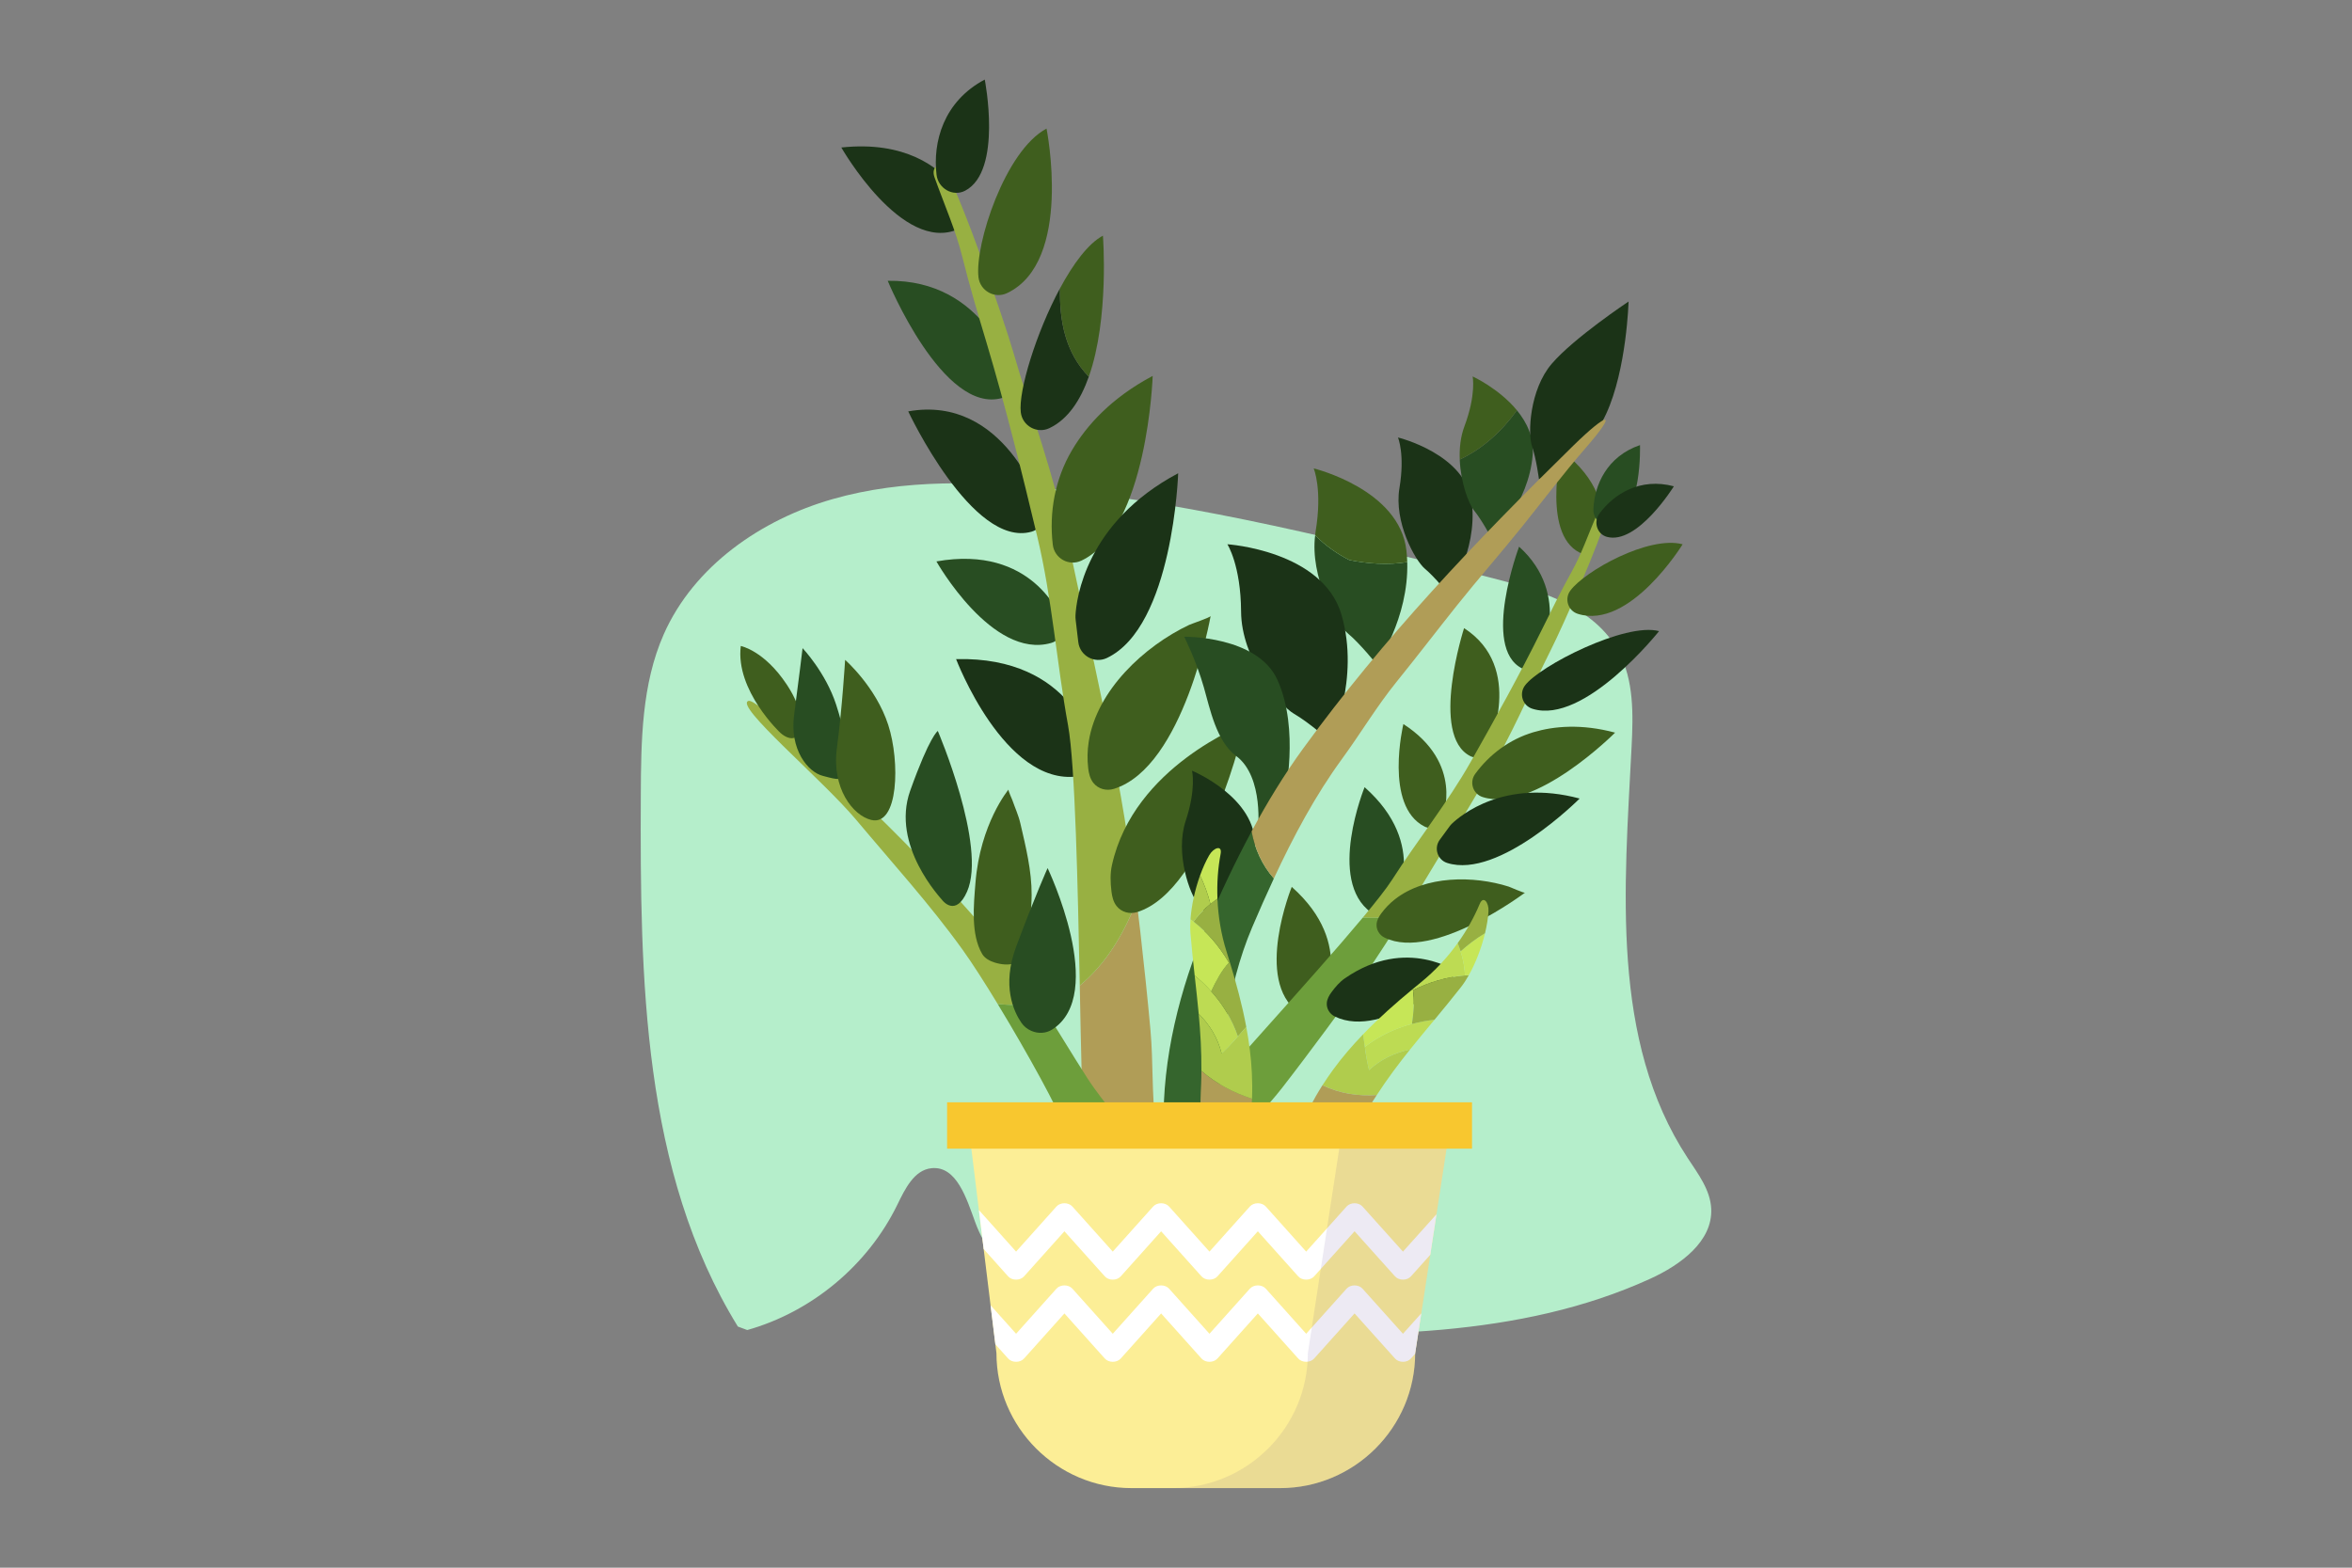 <?xml version="1.0" encoding="utf-8"?>
<!-- Generator: Adobe Illustrator 24.0.1, SVG Export Plug-In . SVG Version: 6.00 Build 0)  -->
<svg version="1.1" id="Layer_1" xmlns="http://www.w3.org/2000/svg" xmlns:xlink="http://www.w3.org/1999/xlink" x="0px" y="0px"
	 viewBox="0 0 1920 1280" style="enable-background:new 0 0 1920 1280;" xml:space="preserve">
<rect x="0" y="0" width="1920" height="1280" fill="#808080" stroke="none"/>
<style type="text/css">
	.st0{fill:#F0E1DE;}
	.st1{fill:#A0E0E4;}
	.st2{fill:#555555;}
	.st3{fill:#6E6C6A;}
	.st4{fill:#939393;}
	.st5{fill:#AEAEAE;}
	.st6{fill:#402A06;}
	.st7{fill:#B5EECB;}
	.st8{fill:#E5A000;}
	.st9{fill:#F8C72F;}
	.st10{fill:#A36D00;}
	.st11{fill:#11412B;}
	.st12{fill:#1B3317;}
	.st13{fill:#A66552;}
	.st14{fill:#006D3C;}
	.st15{fill:#6D9E3B;}
	.st16{fill:#254720;}
	.st17{fill:#5F8A34;}
	.st18{fill:#B0CC4D;}
	.st19{fill:#35652D;}
	.st20{fill:#C6E657;}
	.st21{fill:#5B4C34;}
	.st22{fill:#284D22;}
	.st23{fill:#438039;}
	.st24{fill:#AD7154;}
	.st25{fill:#CA8865;}
	.st26{fill:#FDBFAF;}
	.st27{fill:#1D7256;}
	.st28{fill:#55A261;}
	.st29{fill:#C8D4ED;}
	.st30{fill:#B2BDD3;}
	.st31{fill:#8E97A8;}
	.st32{fill:#FFE876;}
	.st33{fill:#17593A;}
	.st34{fill:#B9DBA5;}
	.st35{fill:#DFDACD;}
	.st36{fill:#6E6D6E;}
	.st37{fill:#475250;}
	.st38{fill:#DAE3E6;}
	.st39{fill:#274A21;}
	.st40{fill:#12210F;}
	.st41{fill:#305C29;}
	.st42{fill:#23421E;}
	.st43{fill:#3C7333;}
	.st44{fill:#00B7AF;}
	.st45{fill:#FCEE96;}
	.st46{fill:#877C1C;}
	.st47{fill:#B0A124;}
	.st48{fill:#DBC82D;}
	.st49{fill:#FEE835;}
	.st50{fill:#E88264;}
	.st51{fill:#FDD5C9;}
	.st52{fill:#F582A8;}
	.st53{fill:#3C8A59;}
	.st54{fill:#7EB6D7;}
	.st55{clip-path:url(#SVGID_2_);fill:#FFFFFF;}
	.st56{opacity:0.1;fill:#4F2882;}
	.st57{fill:#4D5264;}
	.st58{fill:#B16357;}
	.st59{fill:#DC8C7D;}
	.st60{opacity:0.3;fill:#683B27;}
	.st61{fill:#8E473E;}
	.st62{opacity:0.16;fill:#FFC6BD;}
	.st63{fill:#55AE71;}
	.st64{fill:#62BD71;}
	.st65{fill:#3F5E1E;}
	.st66{fill:#98B042;}
	.st67{fill:#B09D57;}
	.st68{fill:#BDDB53;}
	.st69{clip-path:url(#SVGID_4_);}
	.st70{fill:#FFFFFF;}
	.st71{opacity:0.5;fill:#005337;}
	.st72{opacity:0.2;fill:#005337;}
	.st73{fill:#FDA0A3;}
	.st74{fill:#0F7F3E;}
	.st75{fill:#9FD8AF;}
	.st76{fill:#F7C9B6;}
	.st77{clip-path:url(#SVGID_6_);}
	.st78{fill:#7B3C14;}
	.st79{fill:#6AC279;}
	.st80{fill:#9589A9;}
	.st81{fill:#FFD8C0;}
	.st82{opacity:0.12;fill:#00D865;}
	.st83{opacity:0.5;}
	.st84{fill:#2EA068;}
	.st85{opacity:0.15;fill:#00D865;}
	.st86{opacity:0.69;}
	.st87{opacity:0.09;fill:#00D865;}
	.st88{opacity:0.31;}
	.st89{opacity:0.14;fill:#00D865;}
	.st90{opacity:0.63;}
	.st91{opacity:0.39;fill:#FFCB95;}
	.st92{fill:#EAAF7B;}
	.st93{fill:#955B42;}
	.st94{fill:#FA8E67;}
	.st95{fill:#FFAB90;}
	.st96{opacity:0.19;fill:#592012;}
	.st97{fill:#98AA3C;}
	.st98{opacity:0.3;}
	.st99{fill:#F7FFAF;}
	.st100{fill:#C4D958;}
	.st101{opacity:0.53;}
	.st102{opacity:0.56;}
	.st103{opacity:0.33;}
	.st104{fill:#206148;}
	.st105{fill:#29693F;}
	.st106{fill:#2B6A40;}
	.st107{opacity:0.27;fill:#083726;}
	.st108{fill:#0E825C;}
	.st109{fill:#7EB370;}
	.st110{fill:#7AAF71;}
	.st111{fill:#549BAD;}
	.st112{fill:#2D931F;}
	.st113{fill:#78C150;}
	.st114{opacity:0.72;}
	.st115{opacity:0.18;fill:#023B05;}
	.st116{fill:#2F5928;}
	.st117{fill:#4D9442;}
	.st118{fill:#C64F1D;}
	.st119{fill:#DE3D33;}
	.st120{fill:#AF1E1B;}
	.st121{fill:#F7837C;}
	.st122{fill:#FF7169;}
	.st123{fill:#9CC164;}
	.st124{clip-path:url(#SVGID_8_);}
	.st125{clip-path:url(#SVGID_10_);}
	.st126{fill:#004B32;}
	.st127{clip-path:url(#SVGID_12_);}
	.st128{clip-path:url(#SVGID_14_);}
	.st129{clip-path:url(#SVGID_16_);}
	.st130{fill:#137A3C;}
	.st131{clip-path:url(#SVGID_18_);}
	.st132{clip-path:url(#SVGID_20_);}
	.st133{clip-path:url(#SVGID_22_);}
	.st134{fill:#DB5720;}
	.st135{fill:#EBFBFF;}
	.st136{clip-path:url(#SVGID_24_);fill:none;stroke:#DB5720;stroke-width:8;stroke-miterlimit:10;}
	.st137{fill:#FEA959;}
	.st138{fill:#427D38;}
	.st139{fill:#0C4E31;}
	.st140{fill:#E5C661;}
	.st141{opacity:0.6;}
	.st142{fill:#6BA488;}
	.st143{fill:#0E5F3E;}
	.st144{opacity:0.4;fill:#00321A;}
	.st145{fill:#FBE27E;}
	.st146{fill:#37785C;}
	.st147{fill:#A3D9D3;}
	.st148{fill:#FCC0C5;}
	.st149{clip-path:url(#SVGID_26_);}
</style>
<g>
	<g>
		<path class="st7" d="M602.33,1083.11c-78.12-126.82-79.85-284.6-79.22-433.54c0.19-44.7,0.68-90.88,18.76-131.76
			c24.58-55.56,79.34-93.57,137.74-110.28c58.4-16.71,120.5-14.63,180.91-8.15c120.26,12.89,238.02,42.49,355.31,72
			c40.61,10.22,85.79,23.86,105.55,60.78c12.49,23.33,11.88,51.21,10.53,77.64c-5.85,114.87-17.37,239.54,45.76,335.68
			c8.44,12.86,18.46,25.92,19.24,41.29c1.37,26.84-25.15,46.06-49.6,57.24c-107.2,49.02-229.76,47.18-347.61,44.41
			c-79.06-1.85-176.18-15.86-203.46-90.09c-7.14-19.43-15.21-46.58-35.8-44.51c-14.23,1.43-21.67,17.01-27.94,29.87
			c-24.01,49.26-69.74,87.44-122.5,102.27"/>
	</g>
	<g id="zamioculcas">
		<path class="st65" d="M1145.62,591.18c0,0-16.03,66.81,17.26,83.68c6.23,3.16,13.73-0.78,14.74-7.7
			C1177.62,667.16,1195.5,623.42,1145.62,591.18z"/>
		<path class="st22" d="M1240.07,446.35c0,0-30.93,82.5,2.36,99.37c6.23,3.16,13.73-0.78,14.74-7.7
			C1257.17,538.02,1283.89,485.89,1240.07,446.35z"/>
		<path class="st65" d="M1308.48,431.44c1.03-14.42-2.59-40.07-33.88-63.51c0,0-17.09,72.39,18.16,84.64
			c1.19,0.41,2.39,0.59,3.56,0.56C1300.08,445.75,1304.17,438.52,1308.48,431.44z"/>
		<path class="st65" d="M1195.16,512.86c0,0-28.23,87.61,5.06,104.48c6.23,3.16,13.73-0.78,14.74-7.7
			C1214.97,609.64,1245.04,545.1,1195.16,512.86z"/>
		<path class="st22" d="M1113.95,642.72c0,0-31.05,76.31,5.38,102.31c6.82,4.87,16.42,1.55,18.86-6.47
			C1138.19,738.56,1167.27,689.93,1113.95,642.72z"/>
		<path class="st65" d="M1054.49,724.14c0,0-31.05,76.31,5.38,102.31c6.82,4.87,16.42,1.55,18.86-6.47
			C1078.73,819.98,1107.81,771.35,1054.49,724.14z"/>
		<path class="st66" d="M1211.93,637.58c22.55-37.78,36.26-71.54,54.29-107.37c10.05-19.96,40.52-89.09,45.05-108.58
			c1.6-6.86-4.86-8.29-7.59-1.95c-7.31,17.02-12.46,32.28-20.77,47.25c-8.67,15.6-16.55,31.58-24.45,47.58
			c-17.68,35.82-38.07,72.54-57.75,107.32c-19.23,33.98-43.41,63.82-64.44,96.65c-4.4,6.87-12.96,17.75-23.84,30.79
			c11.25,0.5,22.28-0.15,33.17-1.57c1.69-2.73,3.42-5.42,5.09-8.16C1171.27,705.72,1191.63,671.6,1211.93,637.58z"/>
		<path class="st15" d="M1112.44,749.27c-42.03,50.39-119.12,133.56-128.99,147.21c-7.39,10.21,19.07,46.1,26.43,35.81
			c11.16-15.59,24.99-28.94,36.74-44.05c12.36-15.89,24.42-32.04,36.41-48.2c22.2-29.89,43-60.69,62.57-92.35
			C1134.72,749.12,1123.68,749.77,1112.44,749.27z"/>
		<path class="st22" d="M1338.77,363.42c0,0,2.03,56.55-22.45,64.73c-7.91,2.64-15.94-3.94-15.6-12.27l0,0
			C1301.53,395.96,1311.83,372.61,1338.77,363.42z"/>
		<path class="st12" d="M1354.34,515.31c0,0-60.95,76.82-103.42,63.38c-7.95-2.52-11.05-12.14-6.13-18.88l0,0
			C1256.56,543.71,1326.84,507.94,1354.34,515.31z"/>
		<path class="st65" d="M1373.58,444.4c0,0-43.13,70.23-85.6,56.78c-7.95-2.52-11.05-12.14-6.13-18.88v0
			C1293.63,466.21,1346.09,437.03,1373.58,444.4z"/>
		<path class="st12" d="M1366.42,397.06c0,0-29.8,48.11-54.7,41.27c-8.04-2.21-11.05-12.14-6.13-18.88l0,0
			C1317.36,403.36,1338.92,389.7,1366.42,397.06z"/>
		<path class="st65" d="M1251.6,597.9c16.96-5.06,39.34-7.08,66.84,0.29c0,0-65.64,66.04-108.1,52.6
			c-7.95-2.52-11.05-12.14-6.13-18.88l0,0C1215.98,615.82,1232.49,603.61,1251.6,597.9z"/>
		<path class="st12" d="M1185.23,672.53c6.81-6.52,42.73-37.02,104.27-20.53c0,0-65.64,66.04-108.1,52.6
			c-7.95-2.52-11.05-12.14-6.13-18.88l7.97-10.89C1183.83,674.01,1184.49,673.23,1185.23,672.53z"/>
		<path class="st65" d="M1138.64,734.33c24.95-19.67,64.45-19.48,92.98-10.42c1.52,0.48,12.57,5.5,13.26,4.93
			c0,0-74.3,56.12-114.44,36.82c-4.29-2.06-7.12-6.45-6.68-11.3c0.28-3.1,1.87-5.92,3.7-8.44
			C1130.69,741.47,1134.46,737.62,1138.64,734.33z"/>
		<path class="st12" d="M1098,798.7c50.89-35.04,91.88-4.36,92.57-4.93c0,0-60.63,55.56-100.77,36.26
			c-4.29-2.06-7.12-6.45-6.68-11.3c0.28-3.1,1.87-5.93,3.7-8.44C1090.05,805.84,1093.62,801.72,1098,798.7z"/>
		<path class="st22" d="M764.42,458.4c0,0,45.44,80.46,93.68,66.56c9.03-2.6,12.8-13.36,7.45-21.09
			C865.55,503.87,843.06,444.42,764.42,458.4z"/>
		<path class="st22" d="M724.67,229.27c0,0,45.16,109.56,93.39,95.66c9.03-2.6,12.8-13.36,7.45-21.09
			C825.52,303.84,804.05,228.03,724.67,229.27z"/>
		<path class="st12" d="M778.35,151.89c-12.2-15.14-39.26-37.07-91.55-31.46c0,0,49.51,86.92,95.45,66.67
			c1.55-0.68,2.89-1.61,4.01-2.71C783.2,173.68,780.59,162.81,778.35,151.89z"/>
		<path class="st12" d="M741.41,335.89c0,0,52.5,112.11,100.73,98.21c9.03-2.6,12.8-13.36,7.45-21.09
			C849.6,413.01,820.06,321.91,741.41,335.89z"/>
		<path class="st12" d="M780.48,538.15c0,0,39.37,103.58,99.05,95.79c11.18-1.46,17.58-13.53,12.64-23.66
			C892.17,610.28,876.23,535.76,780.48,538.15z"/>
		<path class="st67" d="M939.2,841.55c-2.39-26.96-5.33-53.92-8.33-80.82c-0.92-8.26-2.01-16.49-3.04-24.72
			c-10.56,26.45-24.64,50.64-46.39,68.7c0.99,50.12,1.77,91.9,3.12,102.85c2.09,16.82,61.02,27.9,58.84,11.03
			C940.1,893,941.48,867.2,939.2,841.55z"/>
		<path class="st66" d="M927.83,736c-5.74-45.69-13.15-91.09-22.45-136.22c-10.74-52.14-21.97-104.39-33.16-156.48
			c-12.43-57.86-29.88-103.65-44.95-155.45c-8.4-28.86-41.76-124.83-55.16-148.17c-4.71-8.21-12.39-3.7-9.26,5.04
			c8.4,23.45,17.32,43.19,22.85,65.55c5.77,23.3,12.65,46.26,19.54,69.24c15.42,51.46,29,106.3,41.5,158.56
			c12.21,51.07,15.75,102.6,25.14,154.19c5.87,32.23,7.98,132.88,9.56,212.43C903.19,786.65,917.27,762.46,927.83,736z"/>
		<path class="st12" d="M865.31,235.4c-19.6,36.42-34.06,84.03-32.02,101.22c1.32,11.14,13.19,17.78,23.33,12.97
			c15.36-7.29,25.52-23.11,32.2-42.03C869.61,287.82,864.79,262.05,865.31,235.4z"/>
		<path class="st65" d="M900.35,192.43c-11.98,6.36-24.28,22.98-35.03,42.97c-0.52,26.65,4.3,52.42,23.51,72.17
			C905.67,259.85,900.35,192.43,900.35,192.43z"/>
		<path class="st65" d="M854.31,104.99c0,0,21.9,108.66-32.22,134.34c-10.13,4.81-22-1.83-23.33-12.97l0,0
			C795.59,199.73,820.49,122.94,854.31,104.99z"/>
		<path class="st12" d="M803.88,64.96c0,0,14.75,74.67-16.02,90.75c-9.94,5.2-22-1.83-23.33-12.97l0,0
			C761.36,116.11,770.06,82.91,803.88,64.96z"/>
		<path class="st65" d="M874.91,367.89c12.05-20.52,32.24-43.02,66.06-60.97c0,0-4.09,125.17-58.21,150.84
			c-10.13,4.81-22.01-1.83-23.33-12.97l0,0C856.25,418.17,861.33,391.02,874.91,367.89z"/>
		<path class="st66" d="M849.71,819.73c-12.34-19.05-25.6-37.91-41.68-56.43c-30.6-35.23-58.21-64.94-96.9-102.59
			c-30.57-29.75-93.01-90.43-100.07-88.46c-12.37,3.46,60.03,63.91,87.97,97.27c29.27,34.96,60.07,68.8,86.71,105.86
			c7.84,10.9,18.12,26.95,28.76,44.46C826.14,820.92,837.97,820.86,849.71,819.73z"/>
		<path class="st15" d="M887.29,879.75c-12.91-20.14-24.75-40.18-37.59-60.02c-11.74,1.13-23.57,1.19-35.21,0.11
			c24.35,40.08,50.59,87.83,53.67,99.12c16.13,1.3,32.41,13.32,41.81-8.42C902.43,900.63,894.72,891.32,887.29,879.75z"/>
		<path class="st65" d="M637.09,598.42c0,0-36.93-34.58-32.36-70.98c0,0,19.01,3.66,37.37,31.25
			C663.28,590.5,653.31,612.45,637.09,598.42z"/>
		<path class="st22" d="M655.16,529.21c0,0,18.83,19.79,27.42,46.17c5.65,17.34,12.93,46.5,7.51,57.84
			c-2.53,5.3-12.16,1.79-18.17,0.33c-12.56-3.04-27.39-21.78-23.69-49.58C651.93,556.16,655.16,529.21,655.16,529.21z"/>
		<path class="st65" d="M689.89,538.78c0,0,25.02,21.85,35.18,53.04c9.8,30.09,8.43,83.03-13.88,77.64
			c-14.86-3.59-32.39-25.75-28.01-58.63C687.55,577.94,689.89,538.78,689.89,538.78z"/>
		<path class="st22" d="M769.59,735.41c-1.37-1.79-42.57-44.99-26.57-89.82c16-44.82,22.54-48.77,22.54-48.77
			s40.27,94.02,23.87,131.19C780.24,748.87,769.59,735.41,769.59,735.41z"/>
		<path class="st65" d="M801.81,778.95c-9.46-16.06-6.92-40.26-5.53-57.97c3.83-48.61,26.93-76.23,27-76.31
			c-0.47,0.57,2.82,7.74,3.08,8.48c2.21,6.37,5.07,12.54,6.57,19.06c4.4,19.03,9.34,38.78,9.22,58.64
			c-0.07,11.33-1.87,27.43-2.86,38.8c-1.7,19.6-17.01,19.42-27.24,16.28C808.26,784.77,803.94,782.57,801.81,778.95z"/>
		<path class="st22" d="M841.8,841.64c-3.24-1.39-6.01-3.67-8.01-6.58c-6.14-8.91-16.23-30.05-4.31-61.99
			c16.18-43.35,25.71-64.28,25.71-64.28s49.42,103.28,3.5,131.94c-4.98,3.11-11.26,3.33-16.66,1.01L841.8,841.64z"/>
		<path class="st12" d="M877.96,502.18c0.72-12.66,8.13-75.6,83.82-115.77c0,0-4.09,125.17-58.21,150.84
			c-10.13,4.81-22-1.83-23.33-12.97l-2.14-18.02C877.94,504.9,877.88,503.54,877.96,502.18z"/>
		<path class="st65" d="M888.73,605.71c6.54-42.22,45.59-78.24,81.97-95.47c1.93-0.92,17.41-6.11,17.57-7.29
			c0,0-21.7,123.34-78.91,141.13c-6.12,1.9-12.92,0.18-16.93-5c-2.56-3.31-3.59-7.55-4.09-11.7
			C887.46,620.02,887.64,612.78,888.73,605.71z"/>
		<path class="st65" d="M907.72,706.32c17.98-81.13,108.29-114.37,108.44-115.54c0,0-30.6,136.12-87.81,153.91
			c-6.12,1.9-12.92,0.18-16.93-5c-2.56-3.31-3.59-7.55-4.09-11.7C906.44,720.63,906.17,713.3,907.72,706.32z"/>
		<path class="st22" d="M1101.59,457.3c-9.85-4.93-19.68-11.81-28-20.23c-4.26,33.95,16.54,71.59,26.53,79.94
			c10.26,8.57,23.64,25.36,23.64,25.36s26.34-37.44,25.01-83.44C1132.81,461.66,1115.9,460.16,1101.59,457.3z"/>
		<path class="st65" d="M1148.11,449.56c-5.63-50.18-75.7-67.1-75.7-67.1s7.32,17.18,1.5,51.82c-0.15,0.92-0.21,1.86-0.33,2.79
			c8.33,8.42,18.15,15.31,28,20.23c14.31,2.86,31.22,4.36,47.18,1.62C1148.68,455.83,1148.46,452.71,1148.11,449.56z"/>
		<path class="st12" d="M1001.94,444.38c0,0,77.89,5.11,93.17,57.61c15.28,52.5-8.84,103.51-8.84,103.51s-17.37-15.44-29.9-22.69
			c-12.53-7.25-43.04-45.38-43.24-83.42C1012.92,461.36,1001.94,444.38,1001.94,444.38z"/>
		<path class="st22" d="M966.7,519.87c0,0,59.71-0.86,76.07,35.17c18.45,40.63,5.82,95.78,5.82,95.78l-21.79,28.19
			c0,0,5.41-44.62-17.75-61.81c-16.11-11.96-21.32-38.53-26.28-55.89C976.48,539.22,966.7,519.87,966.7,519.87z"/>
		<path class="st12" d="M1141.2,357.2c0,0,55.87,13.49,60.36,53.5c4.49,40.01-19.42,73.99-19.42,73.99s-10.66-13.38-18.85-20.22
			c-8.18-6.83-25.53-38.34-20.89-65.96S1141.2,357.2,1141.2,357.2z"/>
		<path class="st12" d="M973.06,629.26c0,0,53.14,21.92,51.43,62.14c-1.71,40.23-30.56,70.13-30.56,70.13s-8.48-14.86-15.52-22.87
			s-19.34-41.8-10.51-68.38C976.72,643.69,973.06,629.26,973.06,629.26z"/>
		<path class="st22" d="M1191.63,375.19c0.75,18.75,7.2,36.1,11.73,41.67c6.73,8.27,14.64,23.44,14.64,23.44s29.96-28.8,33.18-68.93
			c1.15-14.31-4.8-26.51-12.88-36.34C1225.92,352.21,1210.21,366.56,1191.63,375.19z"/>
		<path class="st65" d="M1238.31,335.02c-14.57-17.75-36.17-27.69-36.17-27.69s3.11,14.56-6.7,40.79
			c-3.21,8.57-4.17,17.98-3.8,27.07C1210.21,366.56,1225.92,352.21,1238.31,335.02z"/>
		<path class="st12" d="M1329.44,246.2c0,0-1.48,55.17-18.3,91.75c-16.81,36.58-54.84,53.33-54.84,53.33s-2.22-16.97-5.7-27.05
			c-3.48-10.08-2.06-46.01,16.17-67.27C1285.01,275.71,1329.44,246.2,1329.44,246.2z"/>
		<path class="st19" d="M984.76,756.28c-21.66,51.03-36.1,108.12-34.83,163.75c0.51,22.64,45.84,24.13,45.3,1.58
			c-1.29-53.9,6.03-115.35,26.92-164.41c5.65-13.26,11.55-26.64,17.74-39.95c-9.44-10.62-15.61-24.16-18.19-38.43
			C1008,704.23,995.72,730.46,984.76,756.28z"/>
		<path class="st67" d="M1284.19,364c-80,78.36-154.49,156.64-220.41,247.18c-15.38,21.12-29.34,44.03-42.08,67.64
			c2.58,14.26,8.75,27.81,18.19,38.43c15.87-34.12,33.82-67.77,55.69-97.69c15.13-20.7,28.21-42.76,44.36-62.71
			c16.69-20.61,32.78-41.69,49.32-62.42c17.38-21.78,35.8-42.7,53.25-64.42c17.15-21.34,33.68-43.33,51.69-64
			C1321.34,334.88,1313.09,335.7,1284.19,364z"/>
		<path class="st68" d="M1117.58,873.76c9.63-9.02,21.11-14.25,33.48-16.85c6.52-8.14,13.19-16.15,19.91-24.26
			c-20.64,2.19-40.43,9.33-56.84,22.16C1115.05,861.31,1116.06,867.73,1117.58,873.76z"/>
		<path class="st20" d="M1153.31,807.51c-13.97,11.53-27.86,23.79-40.59,37.01c0.48,3.43,0.94,6.87,1.42,10.3
			c11.45-8.95,24.57-15.08,38.45-18.74C1153.99,826.33,1154.92,816.53,1153.31,807.51z"/>
		<path class="st66" d="M1152.59,836.07c6.01-1.59,12.15-2.76,18.39-3.42c7.25-8.75,14.56-17.6,21.78-26.84
			c2.15-2.74,4.27-6.01,6.31-9.64c-15.83,0.74-31.66,5.31-45.62,12.3C1154.83,817.23,1153.94,826.68,1152.59,836.07z"/>
		<path class="st68" d="M1159.95,802.04c-2.21,1.79-4.42,3.64-6.64,5.47c0.06,0.32,0.09,0.64,0.14,0.97
			c13.03-6.53,27.7-10.9,42.47-12.06c-0.39-9.12-2.63-18.11-6-26.35C1181.46,781.85,1171.32,792.85,1159.95,802.04z"/>
		<path class="st20" d="M1192.35,776.79c1.99,6.31,3.28,12.93,3.57,19.62c1.05-0.08,2.1-0.19,3.15-0.24
			c5.47-9.72,10.27-22.05,13.19-34.2C1205.12,766.25,1198.5,771.22,1192.35,776.79z"/>
		<path class="st66" d="M1212.26,761.97c1.48-6.17,2.51-12.3,2.84-18.01c0.39-6.84-4.15-13.18-7.19-5.87
			c-4.5,10.83-10.61,21.71-17.98,31.98c0.89,2.19,1.7,4.44,2.42,6.72C1198.5,771.22,1205.12,766.25,1212.26,761.97z"/>
		<path class="st18" d="M1123.9,894.1c8.5-13.11,17.65-25.31,27.17-37.2c-12.37,2.6-23.86,7.83-33.48,16.85
			c-2.33-9.2-3.48-19.31-4.86-29.24c-8.88,9.22-17.21,18.89-24.62,29.07c-2.74,3.77-5.67,8.02-8.55,12.53
			C1094.03,893,1108.9,895.06,1123.9,894.1z"/>
		<path class="st67" d="M1079.54,886.12c-7.67,12-15,25.92-17.5,38.17c-2.56,12.58,8.3,24.92,21.38,18.63
			c16.34-7.86,25.51-24.35,34.46-39.3c1.95-3.25,3.98-6.39,6.01-9.52C1108.9,895.06,1094.03,893,1079.54,886.12z"/>
		<path class="st68" d="M997.22,860.21c-3.08-12.83-9.79-23.51-18.69-32.49c-0.97-10.38-2.13-20.75-3.29-31.21
			c16.03,13.18,28.63,30.04,35.28,49.77C1006.18,851.2,1001.81,856.01,997.22,860.21z"/>
		<path class="st66" d="M1003.82,785.23c5.33,17.32,10.18,35.19,13.54,53.23c-2.28,2.6-4.56,5.22-6.85,7.82
			c-4.64-13.77-12.22-26.11-21.8-36.8C992.91,800.58,997.52,791.87,1003.82,785.23z"/>
		<path class="st20" d="M988.71,809.48c-4.15-4.63-8.63-8.99-13.47-12.97c-1.24-11.3-2.47-22.71-3.42-34.4
			c-0.29-3.48-0.26-7.37,0.03-11.52c12.81,9.33,23.52,21.85,31.33,35.37C997.21,792.5,992.76,800.89,988.71,809.48z"/>
		<path class="st66" d="M1001.29,777.01c0.86,2.71,1.69,5.48,2.53,8.22c-0.22,0.23-0.43,0.49-0.65,0.73
			c-7.29-12.63-17.13-24.34-28.83-33.43c5.34-7.4,12.16-13.68,19.5-18.71C994.43,748.32,996.85,763.08,1001.29,777.01z"/>
		<path class="st18" d="M988.12,738.1c-5.13,4.17-9.85,8.99-13.78,14.42c-0.83-0.65-1.65-1.32-2.5-1.93
			c0.77-11.13,3.55-24.06,7.8-35.82C983.25,722.27,986.05,730.06,988.12,738.1z"/>
		<path class="st20" d="M979.65,714.77c2.16-5.97,4.67-11.66,7.54-16.6c3.44-5.93,10.71-8.72,9.23-0.95
			c-2.2,11.52-3.08,23.96-2.57,36.6c-1.95,1.34-3.86,2.77-5.72,4.28C986.05,730.06,983.25,722.27,979.65,714.77z"/>
		<path class="st67" d="M980.53,884.98c-0.75,17.41-2.16,36.22,7.16,51.77c7.47,12.45,23.32,8.12,28.1-3.8
			c4.05-10.09,5.75-23.25,6.25-35.87c-15.24-5.01-29.27-12.29-41.31-22.75C980.71,877.87,980.69,881.4,980.53,884.98z"/>
		<path class="st18" d="M1021.94,876.28c-0.59-12.58-2.23-25.23-4.58-37.82c-6.62,7.54-13.14,15.34-20.15,21.74
			c-3.08-12.83-9.79-23.51-18.69-32.49c1.43,15.36,2.36,30.78,2.22,46.62c12.04,10.47,26.07,17.74,41.31,22.75
			C1022.35,889.73,1022.24,882.55,1021.94,876.28z"/>
	</g>
	<g>
		<g>
			<g>
				<path class="st45" d="M789.04,906.13l24.39,198.73c0,60.6,49.58,110.17,110.17,110.17h121.48c60.6,0,110.17-49.58,110.17-110.17
					l30.49-198.73H789.04z"/>
				<g>
					<defs>
						<path id="SVGID_3_" d="M789.04,906.13l24.39,198.73c0,60.6,49.58,110.17,110.17,110.17h121.48
							c60.6,0,110.17-49.58,110.17-110.17l30.49-198.73H789.04z"/>
					</defs>
					<clipPath id="SVGID_2_">
						<use xlink:href="#SVGID_3_"  style="overflow:visible;"/>
					</clipPath>
					<g style="clip-path:url(#SVGID_2_);">
						<path class="st70" d="M1178.3,985.1c-11.01,12.28-22.02,24.55-33.03,36.83c-11.01-12.28-22.02-24.55-33.03-36.83
							c-3.19-3.55-9.8-3.55-12.98,0c-11,12.27-22,24.55-33,36.82c-10.99-12.27-21.98-24.55-32.97-36.82
							c-3.18-3.55-9.81-3.55-12.98,0c-11,12.27-21.99,24.55-32.99,36.82c-10.99-12.27-21.99-24.55-32.98-36.82
							c-3.18-3.55-9.81-3.55-12.98,0c-10.99,12.27-21.99,24.55-32.98,36.82c-10.99-12.27-21.99-24.55-32.98-36.82
							c-3.18-3.55-9.81-3.55-12.98,0c-10.99,12.27-21.97,24.54-32.96,36.82c-10.98-12.27-21.96-24.54-32.95-36.82
							c-7.9-8.82-20.85,4.2-12.98,12.98c13.15,14.69,26.29,29.38,39.44,44.07c3.18,3.55,9.81,3.55,12.98,0
							c10.99-12.27,21.98-24.55,32.97-36.82c10.99,12.27,21.99,24.55,32.98,36.82c3.18,3.55,9.81,3.55,12.98,0
							c10.99-12.27,21.99-24.55,32.98-36.82c10.99,12.27,21.99,24.55,32.98,36.82c3.18,3.55,9.8,3.55,12.98,0
							c11-12.27,21.99-24.55,32.99-36.82c10.99,12.27,21.98,24.55,32.97,36.82c3.18,3.55,9.8,3.55,12.98,0
							c11-12.28,22-24.55,33.01-36.83c11.01,12.28,22.02,24.55,33.03,36.83c3.19,3.55,9.8,3.55,12.98,0
							c13.17-14.69,26.35-29.38,39.52-44.07C1199.16,989.31,1186.21,976.28,1178.3,985.1z"/>
						<path class="st70" d="M1178.3,1052.18c-11.01,12.28-22.02,24.55-33.03,36.83c-11.01-12.28-22.02-24.55-33.03-36.83
							c-3.19-3.55-9.8-3.55-12.98,0c-11,12.27-22,24.55-33,36.82c-10.99-12.27-21.98-24.55-32.97-36.82
							c-3.18-3.55-9.81-3.55-12.98,0c-11,12.27-21.99,24.55-32.99,36.82c-10.99-12.27-21.99-24.55-32.98-36.82
							c-3.18-3.55-9.81-3.55-12.98,0c-10.99,12.27-21.99,24.55-32.98,36.82c-10.99-12.27-21.99-24.55-32.98-36.82
							c-3.18-3.55-9.81-3.55-12.98,0c-10.99,12.27-21.97,24.54-32.96,36.82c-10.98-12.27-21.96-24.54-32.95-36.82
							c-7.9-8.82-20.85,4.2-12.98,12.98c13.15,14.69,26.29,29.38,39.44,44.07c3.18,3.55,9.81,3.55,12.98,0
							c10.99-12.27,21.98-24.55,32.97-36.82c10.99,12.27,21.99,24.55,32.98,36.82c3.18,3.55,9.81,3.55,12.98,0
							c10.99-12.27,21.99-24.55,32.98-36.82c10.99,12.27,21.99,24.55,32.98,36.82c3.18,3.55,9.8,3.55,12.98,0
							c11-12.27,21.99-24.55,32.99-36.82c10.99,12.27,21.98,24.55,32.97,36.82c3.18,3.55,9.8,3.55,12.98,0
							c11-12.28,22-24.55,33.01-36.83c11.01,12.28,22.02,24.55,33.03,36.83c3.19,3.55,9.8,3.55,12.98,0
							c13.17-14.69,26.35-29.38,39.52-44.07C1199.16,1056.39,1186.21,1043.36,1178.3,1052.18z"/>
					</g>
				</g>
			</g>
			<path class="st56" d="M1098.13,906.13l-30.49,198.73c0,60.6-49.58,110.17-110.17,110.17h87.63c60.6,0,110.17-49.58,110.17-110.17
				l30.49-198.73H1098.13z"/>
		</g>
		<rect x="773.14" y="900.03" class="st9" width="428.51" height="37.85"/>
	</g>
</g>
</svg>
